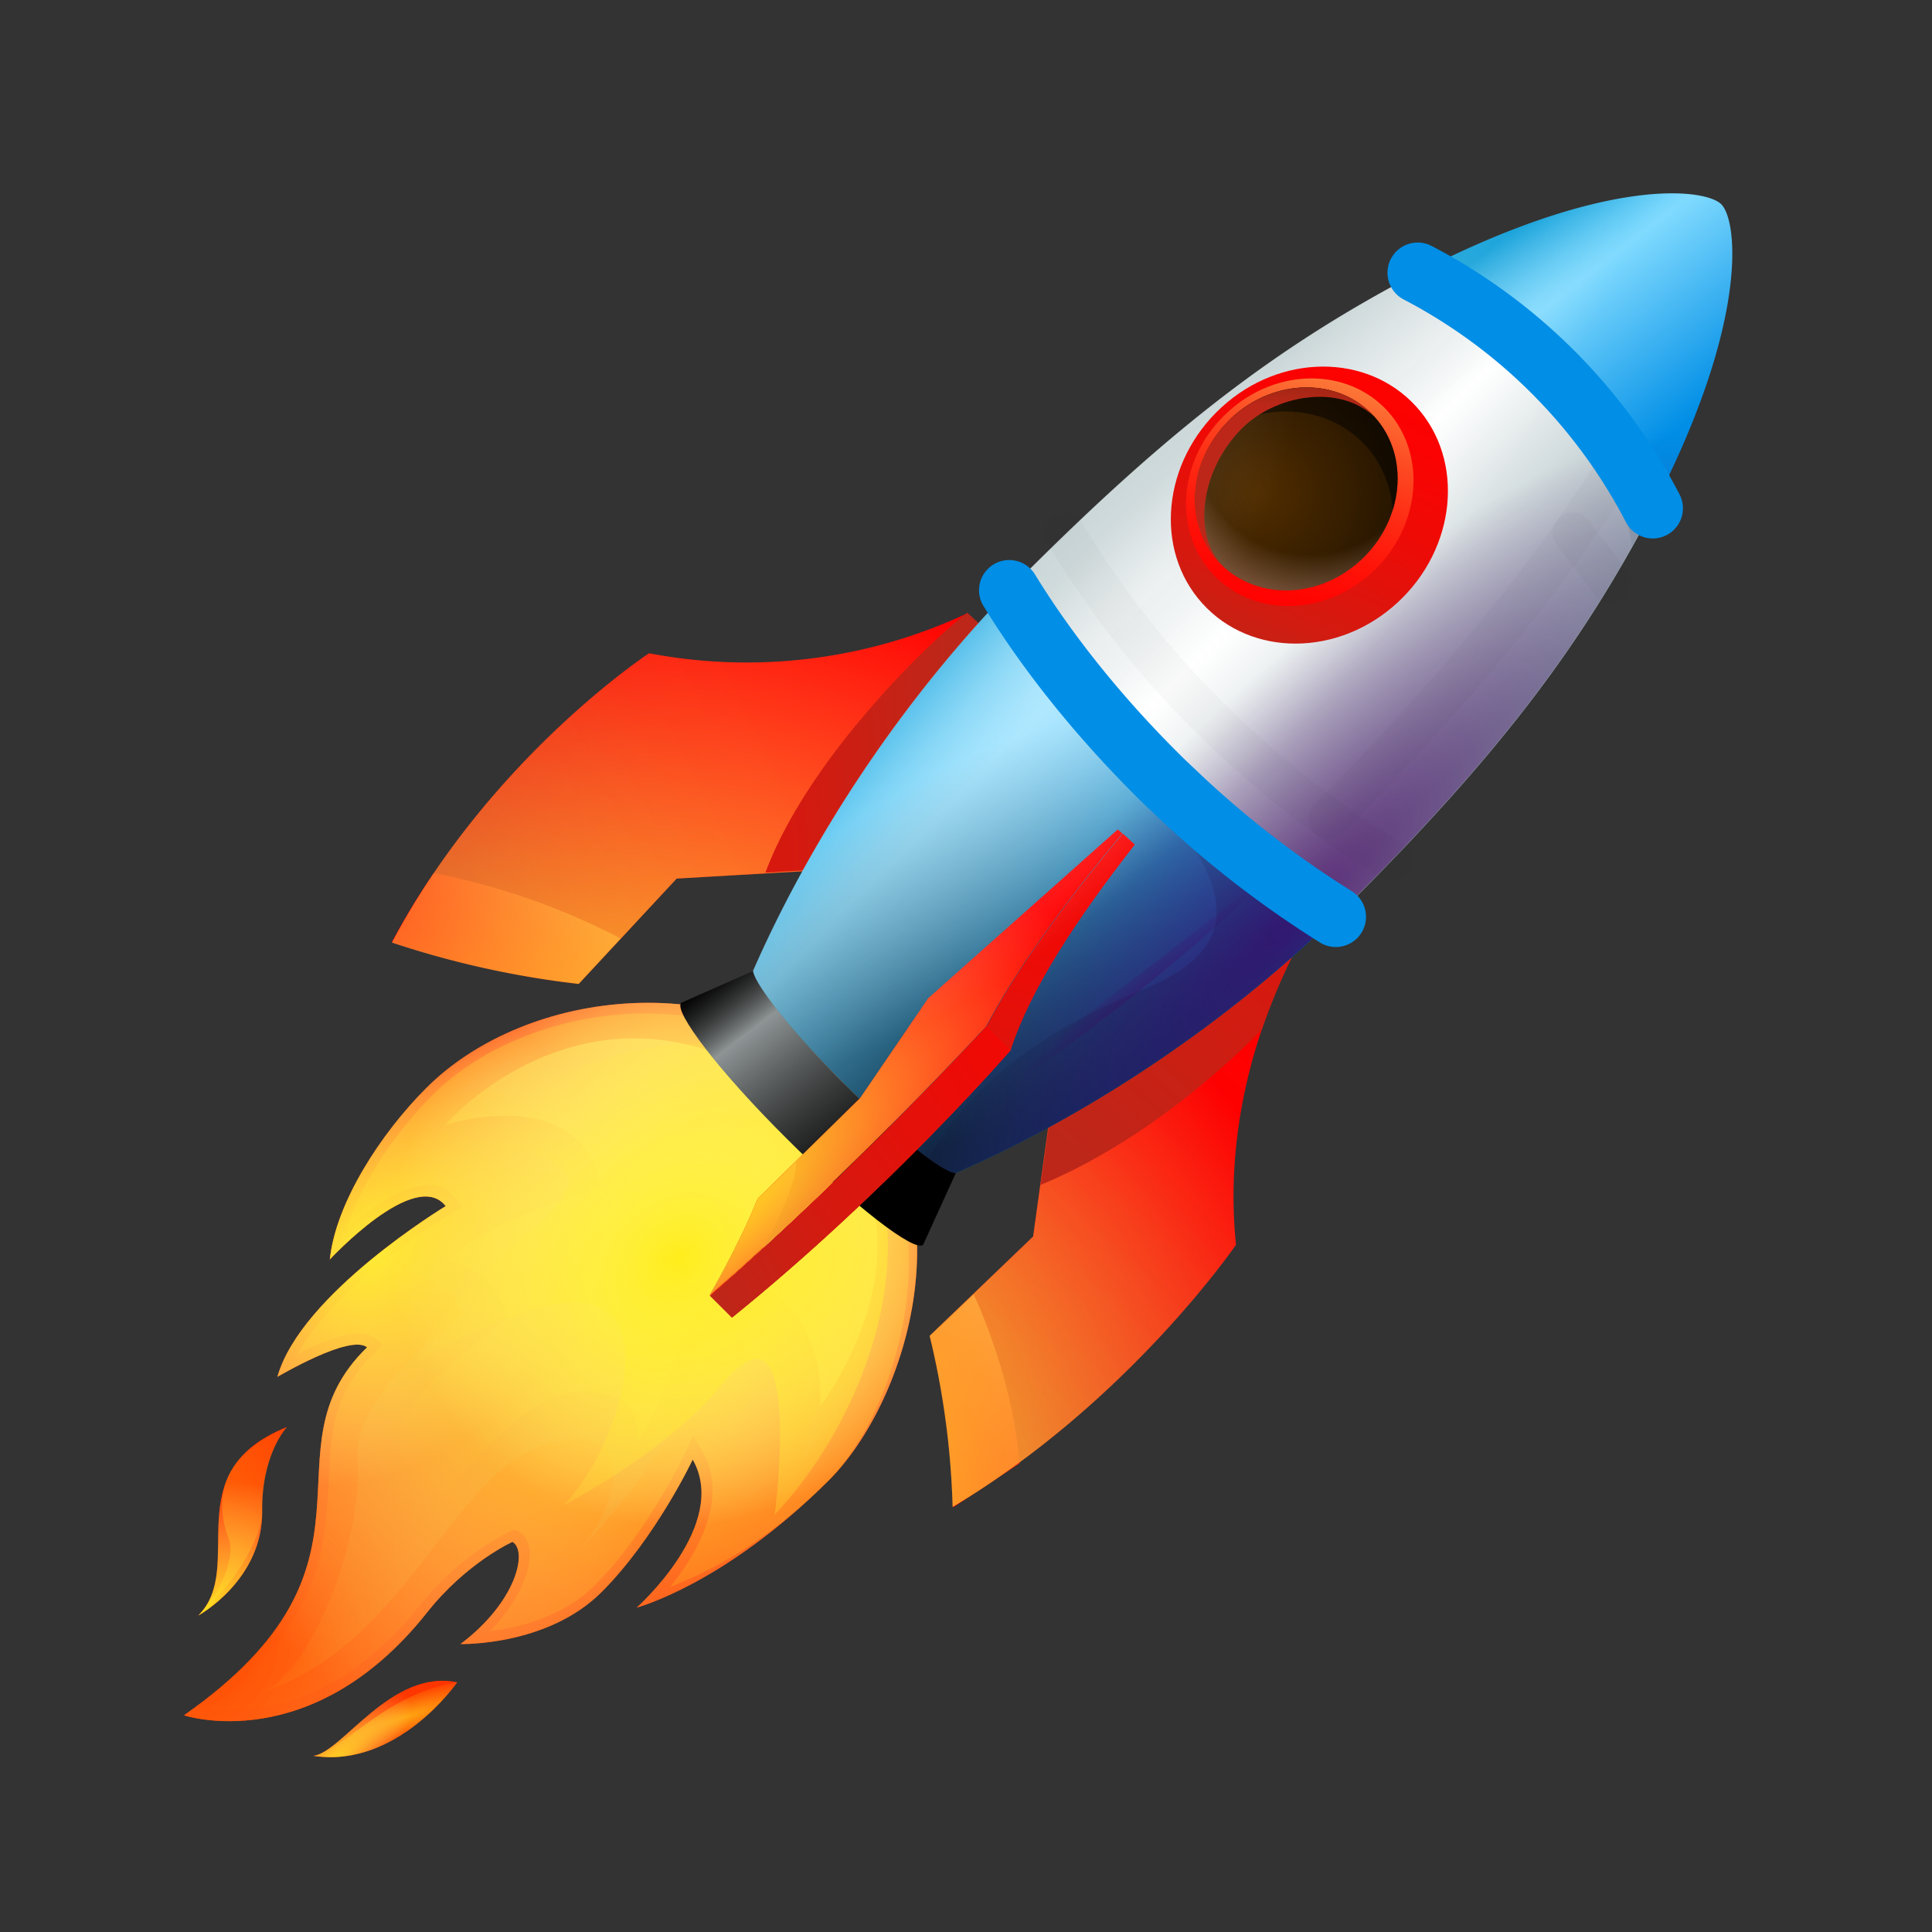 <svg xmlns="http://www.w3.org/2000/svg" width="87" height="87" viewBox="0 0 24 24" fill="none" xmlns:v="https://vecta.io/nano"><rect x="0" y="0" width="24" height="24" fill="#333333" stroke="none"/><style><![CDATA[.B{opacity:.5}.C{opacity:.75}.D{stroke-miterlimit:10}.E{stroke-linecap:round}.F{stroke-linejoin:round}]]></style><use href="#v" fill="url(#A)"/><use href="#w" fill="url(#B)"/><use href="#x" fill="url(#C)"/><path d="M8.32 19.714c.44-.166 1.189-.531 1.977-1.326.886-.886 1.623-3.4.171-4.846-1.417-1.417-3.903-1.131-5.097.063-.429.428-.886 1.074-1.069 1.668.257-.229.64-.514.96-.549.166-.017.297.04.389.154l.091.114-.16.097c-.017.011-1.411.863-1.886 1.731.326-.166.771-.349.954-.2l.103.086-.12.12c-.497.486-.526.983-.549 1.56-.04.829-.086 1.76-1.491 2.84.48.063 1.571.034 2.606-1.263.514-.652 1.109-.926 1.131-.937L6.4 19l.051.029c.097.057.143.183.126.349-.023.229-.171.554-.491.886.354-.046.909-.177 1.303-.571.646-.646 1.091-1.583 1.097-1.594l.126-.269.12.211c.309.549-.034 1.217-.411 1.674z" fill="url(#D)" class="B"/><path d="M2.463 20.069c.394-.32.8-.948.794-1.303-.006-.326.086-.783.309-1.04-.983.417-.846 1.074-.72 1.4.057.143-.017.566-.383.943z" fill="url(#E)"/><path d="M3.223 21.035c1.863-.611 2.36-2.726 3.554-3.091 1.2-.366.897.777.434 1.297 0 0 1.583-1.589 1.589-2.829.011-1.24 1.674.697 1.16 1.703 0 0 2.543-2.543.509-4.571s-4.737-.006-4.737-.006 1.543-.063 1.406 1.057c0 0-1.189.451-2.126 1.2 0 0 .457.051.771.52 0 0-1.4.966-1.343 1.794.08 1.069-.617 2.732-1.217 2.926z" fill="url(#F)"/><path d="M4.526 19.429c.869-.217 1.634-2.251 2.857-2.137.674.063.52.646.52.646s.469-.669.577-1.566 1.783-.594 1.709 1.097c0 0 1.84-2.394-.394-3.92-2.463-1.68-4.269.428-4.269.428s1.686-.56 1.949.777c0 0-1.394.388-1.909.903 0 0 .594.086.737.72 0 0-1.371 1.006-1.331 1.406.097.954-.446 1.646-.446 1.646z" fill="url(#G)"/><use href="#v" fill="url(#H)" class="B"/><use href="#v" fill="url(#I)" class="B"/><path d="M9.623 18.817c1.303-1.389 2.04-3.869.68-5.229s-3.863-.217-4.971.806c0 0 .886-.371 1.583.074s-1.297 1.217-1.714 2.44c0 0 1.777-1.069 2.337-.617s-.006 1.874-.543 2.411c0 0 1.274-.651 1.96-1.491 1.046-1.286.669 1.606.669 1.606z" fill="url(#J)"/><use href="#v" fill="url(#K)" class="B"/><use href="#w" fill="url(#L)" class="B"/><path d="M3.891 21.811c.36-.04.886-.777 1.789-.914 0 0-.737 1.074-1.789.914z" fill="url(#M)"/><use href="#x" fill="url(#N)" class="B"/><use href="#v" fill="url(#O)" class="B"/><use href="#v" opacity=".25" fill="url(#P)"/><use href="#v" fill="url(#Q)" class="C"/><use href="#y" fill="url(#R)"/><path d="M11.84 18.726s-.006-1.063-.286-2.126l.543-.52c.166.366.491 1.189.571 2.097l-.829.549z" fill="url(#S)"/><use href="#y" fill="url(#T)" class="C"/><path d="M15.674 12.794c.137-.4.309-.8.52-1.183l.12-.217-.086-.051-3.114 2.04-.189 1.337c.709-.291 1.714-.886 2.749-1.926z" fill="url(#U)"/><use href="#z" fill="url(#V)"/><path d="M4.868 11.703a11.49 11.49 0 0 0 2.32.514l.52-.56a8.56 8.56 0 0 0-2.32-.811 8.99 8.99 0 0 0-.52.857z" fill="url(#W)"/><use href="#z" fill="url(#X)" class="C"/><path d="M12.017 7.611c-.48.366-1.983 1.817-2.509 3.229l.857-.051a14.08 14.08 0 0 1 1.863-2.983l-.211-.194z" fill="url(#Y)"/><path d="M12.537 7.332c.509.829 1.183 1.651 1.931 2.383l.109.103a12.25 12.25 0 0 0 2.017 1.571l.189-.183c1.8-1.8 2.846-3.154 3.743-4.874A6.91 6.91 0 0 0 17.594 3.4c-1.72.897-3.069 1.937-4.874 3.743l-.183.189z" fill="url(#Z)"/><path d="M20.52 6.332c1.217-2.337 1.063-3.594.863-3.794s-1.451-.354-3.794.863a6.91 6.91 0 0 1 2.931 2.931z" fill="url(#a)"/><use href="#AA" fill="url(#b)"/><use href="#AA" fill="url(#c)" class="C"/><path d="M14.577 9.817l-.109-.103c-.748-.731-1.423-1.554-1.931-2.383l-.109.12c1.04 1.966 4.217 3.84 1.794 4.829-1.588.651-2.303 1.423-2.686 2.109.16.12.286.183.343.183 1.451-.634 3.183-1.697 4.72-3.183a12.05 12.05 0 0 1-2.023-1.571z" fill="url(#d)" class="B"/><use href="#AB" fill="url(#e)"/><use href="#AB" fill="url(#f)"/><path d="M20.274 6.789c.011-.017.24-.44.246-.457A6.91 6.91 0 0 0 17.589 3.4c-.017.011-.034.017-.051.029 1.217.691 2.594 2.246 2.737 3.36z" fill="url(#g)"/><use href="#AC" fill="url(#h)" class="C"/><use href="#AD" fill="url(#i)"/><use href="#AE" fill="url(#j)"/><path d="M9.48 15.503s.446-.806.406-1.069l-.469.463c-.223.56-.6 1.206-.6 1.206l.663-.6z" fill="url(#k)"/><path d="M12.554 13.046c.251-.766.817-1.623 1.543-2.554l-.149-.137c-.754.897-1.343 1.731-1.691 2.394 0 0-1.566 1.709-3.434 3.348l.274.269c1.937-1.566 3.457-3.32 3.457-3.32z" fill="url(#l)"/><use href="#AD" fill="url(#i)"/><use href="#AE" fill="url(#m)" class="C"/><use href="#AC" fill="url(#n)" class="C"/><g opacity=".16" stroke="#000" stroke-width=".5" class="D E F"><path opacity=".16" d="M17.297 10.692c-.754-.446-1.537-1.051-2.28-1.789a11.54 11.54 0 0 1-1.789-2.28m6.309-.005l.474.623"/><path opacity=".026" d="M18.611 4.035l-.223.166c-1.497 1.12-2.766 2.246-4.566 4.046l-.36.371"/><path opacity=".16" d="M16.503 10.172c1.583-1.611 2.594-2.834 3.549-4.309l.109-.171"/></g><path d="M11.469 14.166c1.314-.766 2.943-1.943 4.469-3.434z" fill="url(#o)" class="C"/><path d="M17.36 7.486c-.731.674-1.817.68-2.423.011s-.497-1.76.234-2.434 1.817-.68 2.423-.011.497 1.76-.234 2.434z" fill="url(#p)"/><path d="M17.046 7.109c-.6.554-1.491.56-1.989.011s-.412-1.446.194-2c.6-.554 1.491-.56 1.989-.011.492.549.406 1.446-.194 2z" fill="url(#q)"/><use href="#AF" fill="url(#r)"/><use href="#AF" fill="url(#s)" class="B"/><path d="M16.971 5.543c.2.223.309.503.331.794.126-.406.057-.846-.229-1.16-.44-.491-1.234-.486-1.772.011l-.149.16c.611-.371 1.366-.303 1.817.194z" fill="#000" class="B"/><path d="M17.074 5.178c-.44-.491-1.234-.486-1.772.011s-.611 1.291-.171 1.783c.046.051.091.086.063.063-.394-.394-.274-1.206.234-1.714.411-.411 1.2-.56 1.646-.143z" fill="url(#t)"/><path d="M17.074 5.177c-.446-.423-1.24-.269-1.646.137-.486.486-.617 1.251-.286 1.663.051.029.074.08.046.057-.017-.017-.034-.034-.046-.057.423.486 1.217.48 1.754-.017.543-.497.623-1.291.177-1.783z" fill="url(#u)" class="B"/><path d="M20.531 6.314a6.87 6.87 0 0 0-2.92-2.926m-1.017 8.001a12.49 12.49 0 0 1-2.017-1.571l-.109-.103c-.748-.731-1.423-1.554-1.931-2.383" stroke="#008ee6" stroke-width=".75" class="D E F"/><defs><linearGradient id="A" x1="10.259" y1="12.687" x2="1.16" y2="24.7" href="#AG"><stop stop-color="red"/><stop offset=".232" stop-color="#ff1500"/><stop offset=".737" stop-color="#ff3d00"/><stop offset=".999" stop-color="#ff4c00"/></linearGradient><linearGradient id="B" x1="8.511" y1="11.557" x2="-.478" y2="23.425" href="#AG"><stop stop-color="red"/><stop offset=".232" stop-color="#ff1500"/><stop offset=".737" stop-color="#ff3d00"/><stop offset=".999" stop-color="#ff4c00"/></linearGradient><linearGradient id="C" x1="11.078" y1="13.05" x2="1.857" y2="25.224" href="#AG"><stop stop-color="red"/><stop offset=".232" stop-color="#ff1500"/><stop offset=".737" stop-color="#ff3d00"/><stop offset=".999" stop-color="#ff4c00"/></linearGradient><linearGradient id="D" x1="8.456" y1="14.57" x2="2.596" y2="26.745" href="#AG"><stop stop-color="#ff8000"/><stop offset=".639" stop-color="#ff5b00"/><stop offset=".999" stop-color="#ff4c00"/></linearGradient><radialGradient id="E" cx="0" cy="0" r="1" gradientTransform="translate(0.087 20.942) rotate(-135) scale(4.726 6.001)" href="#AG"><stop offset=".001" stop-color="#ffed1c" stop-opacity=".6"/><stop offset=".948" stop-color="#ffed1c" stop-opacity=".026"/><stop offset=".991" stop-color="#ffed1c" stop-opacity="0"/></radialGradient><linearGradient id="F" x1="3.704" y1="21.823" x2="8.992" y2="14.24" href="#AG"><stop stop-color="#ff8000"/><stop offset=".023" stop-color="#fe7f02" stop-opacity=".977"/><stop offset=".666" stop-color="#ed582a" stop-opacity=".334"/><stop offset="1" stop-color="#e74939" stop-opacity="0"/></linearGradient><linearGradient id="G" x1="9.779" y1="13.98" x2="4.997" y2="18.264" href="#AG"><stop stop-color="#ffbc47"/><stop offset=".187" stop-color="#ffb137" stop-opacity=".813"/><stop offset=".722" stop-color="#ff940f" stop-opacity=".278"/><stop offset="1" stop-color="#ff8900" stop-opacity="0"/></linearGradient><radialGradient id="H" cx="0" cy="0" r="1" gradientTransform="matrix(-2.585,-2.585,2.665,-2.665,8.565,15.249)" href="#AG"><stop offset=".001" stop-color="#ffbc47"/><stop offset=".294" stop-color="#ffbf4b" stop-opacity=".707"/><stop offset=".562" stop-color="#fec656" stop-opacity=".438"/><stop offset=".82" stop-color="#fcd368" stop-opacity=".18"/><stop offset="1" stop-color="#fbe07a" stop-opacity="0"/></radialGradient><radialGradient id="I" cx="0" cy="0" r="1" gradientTransform="matrix(-2.505,-2.505,2.582,-2.582,8.43,15.384)" href="#AG"><stop offset=".001" stop-color="#fff"/><stop offset="1" stop-color="#fff" stop-opacity="0"/></radialGradient><radialGradient id="J" cx="0" cy="0" r="1" gradientTransform="translate(10.142 15.869) rotate(-135) scale(4.353 6.436)" href="#AG"><stop offset=".001" stop-color="#ffed1c" stop-opacity=".6"/><stop offset=".948" stop-color="#ffed1c" stop-opacity=".026"/><stop offset=".991" stop-color="#ffed1c" stop-opacity="0"/></radialGradient><radialGradient id="K" cx="0" cy="0" r="1" gradientTransform="matrix(1.283,-1.185,0.758,0.821,8.484,15.355)" href="#AG"><stop offset=".001" stop-color="#fff"/><stop offset="1" stop-color="#fff" stop-opacity="0"/></radialGradient><radialGradient id="L" cx="0" cy="0" r="1" gradientTransform="matrix(-1.104,-1.104,1.402,-1.402,2.542,20.196)" href="#AG"><stop offset=".001" stop-color="#ffed1c"/><stop offset=".2" stop-color="#ffee2b" stop-opacity=".801"/><stop offset=".584" stop-color="#fff254" stop-opacity=".417"/><stop offset="1" stop-color="#fff686" stop-opacity="0"/></radialGradient><radialGradient id="M" cx="0" cy="0" r="1" gradientTransform="translate(5.061 21.324) rotate(162.598) scale(1.51 0.306)" href="#AG"><stop offset=".001" stop-color="#ffed1c" stop-opacity=".6"/><stop offset=".948" stop-color="#ffed1c" stop-opacity=".026"/><stop offset=".991" stop-color="#ffed1c" stop-opacity="0"/></radialGradient><radialGradient id="N" cx="0" cy="0" r="1" gradientTransform="matrix(1.087,-0.946,0.301,0.346,3.992,22.032)" href="#AG"><stop offset=".001" stop-color="#ffed1c"/><stop offset=".2" stop-color="#ffee2b" stop-opacity=".801"/><stop offset=".584" stop-color="#fff254" stop-opacity=".417"/><stop offset="1" stop-color="#fff686" stop-opacity="0"/></radialGradient><radialGradient id="O" cx="0" cy="0" r="1" gradientTransform="matrix(-3.445,-3.445,4.375,-4.375,2.608,20.621)" href="#AG"><stop offset=".001" stop-color="#ff4c00"/><stop offset=".135" stop-color="#ff5b0c" stop-opacity=".866"/><stop offset=".394" stop-color="#ff842c" stop-opacity=".607"/><stop offset=".749" stop-color="#ffc45f" stop-opacity=".251"/><stop offset="1" stop-color="#fff686" stop-opacity="0"/></radialGradient><radialGradient id="P" cx="0" cy="0" r="1" gradientTransform="matrix(-1.829,-1.829,2.322,-2.322,4.585,15.51)" href="#AG"><stop offset=".001" stop-color="#ffed1c"/><stop offset=".2" stop-color="#ffee2b" stop-opacity=".801"/><stop offset=".584" stop-color="#fff254" stop-opacity=".417"/><stop offset="1" stop-color="#fff686" stop-opacity="0"/></radialGradient><radialGradient id="Q" cx="0" cy="0" r="1" gradientTransform="matrix(-3.824,-3.824,4.856,-4.856,8.428,15.629)" href="#AG"><stop offset=".001" stop-color="#ffed1c"/><stop offset=".2" stop-color="#ffee2b" stop-opacity=".801"/><stop offset=".584" stop-color="#fff254" stop-opacity=".417"/><stop offset="1" stop-color="#fff686" stop-opacity="0"/></radialGradient><linearGradient id="R" x1="9.804" y1="19.264" x2="15.664" y2="12.944" href="#AG"><stop stop-color="#bd2719"/><stop offset=".215" stop-color="#d41a10"/><stop offset=".505" stop-color="#ec0c07"/><stop offset=".774" stop-color="#fa0302"/><stop offset="1" stop-color="red"/></linearGradient><linearGradient id="S" x1="13.211" y1="16.303" x2="11.372" y2="18.109" href="#AG"><stop stop-color="#fc8d41"/><stop offset=".09" stop-color="#fc7837"/><stop offset=".294" stop-color="#fd4d24"/><stop offset=".492" stop-color="#fe2c14"/><stop offset=".68" stop-color="#ff1409"/><stop offset=".854" stop-color="#ff0502"/><stop offset="1" stop-color="red"/></linearGradient><radialGradient id="T" cx="0" cy="0" r="1" gradientTransform="matrix(5.606,5.606,-5.606,5.606,8.958,18.466)" href="#AG"><stop offset=".001" stop-color="#ffed1c"/><stop offset=".2" stop-color="#ffee2b" stop-opacity=".801"/><stop offset=".584" stop-color="#fff254" stop-opacity=".417"/><stop offset="1" stop-color="#fff686" stop-opacity="0"/></radialGradient><linearGradient id="U" x1="13.348" y1="14.3" x2="22.431" y2="3.772" href="#AG"><stop stop-color="#bd2719"/><stop offset=".215" stop-color="#d41a10"/><stop offset=".505" stop-color="#ec0c07"/><stop offset=".774" stop-color="#fa0302"/><stop offset="1" stop-color="red"/></linearGradient><linearGradient id="V" x1="4.166" y1="11.928" x2="9.7" y2="9.212" href="#AG"><stop stop-color="#bd2719"/><stop offset=".215" stop-color="#d41a10"/><stop offset=".505" stop-color="#ec0c07"/><stop offset=".774" stop-color="#fa0302"/><stop offset="1" stop-color="red"/></linearGradient><linearGradient id="W" x1="7.325" y1="10.324" x2="5.585" y2="12.393" href="#AG"><stop stop-color="#fc8d41"/><stop offset=".09" stop-color="#fc7837"/><stop offset=".294" stop-color="#fd4d24"/><stop offset=".492" stop-color="#fe2c14"/><stop offset=".68" stop-color="#ff1409"/><stop offset=".854" stop-color="#ff0502"/><stop offset="1" stop-color="red"/></linearGradient><radialGradient id="X" cx="0" cy="0" r="1" gradientTransform="matrix(6.03,6.03,-6.03,6.03,8.171,15.314)" href="#AG"><stop offset=".001" stop-color="#ffed1c"/><stop offset=".2" stop-color="#ffee2b" stop-opacity=".801"/><stop offset=".584" stop-color="#fff254" stop-opacity=".417"/><stop offset="1" stop-color="#fff686" stop-opacity="0"/></radialGradient><linearGradient id="Y" x1="11.819" y1="9.177" x2="2.893" y2="9.595" href="#AG"><stop stop-color="#bd2719"/><stop offset=".215" stop-color="#d41a10"/><stop offset=".505" stop-color="#ec0c07"/><stop offset=".774" stop-color="#fa0302"/><stop offset="1" stop-color="red"/></linearGradient><linearGradient id="Z" x1="15.048" y1="5.351" x2="18.64" y2="8.943" href="#AG"><stop stop-color="#bbcacc"/><stop offset=".372" stop-color="#fff"/><stop offset="1" stop-color="#99afb3"/></linearGradient><linearGradient id="a" x1="21.137" y1="5.108" x2="19.181" y2="2.57" href="#AG"><stop stop-color="#008ee6"/><stop offset=".688" stop-color="#80dafe"/><stop offset=".733" stop-color="#76d5fb"/><stop offset=".807" stop-color="#5cc8f3"/><stop offset=".903" stop-color="#32b2e6"/><stop offset="1" stop-color="#0099d6"/></linearGradient><linearGradient id="b" x1="14.257" y1="13.128" x2="10.175" y2="9.068" href="#AG"><stop stop-color="#008ee6"/><stop offset=".688" stop-color="#80dafe"/><stop offset=".733" stop-color="#76d5fb"/><stop offset=".807" stop-color="#5cc8f3"/><stop offset=".903" stop-color="#32b2e6"/><stop offset="1" stop-color="#0099d6"/></linearGradient><radialGradient id="c" cx="0" cy="0" r="1" gradientTransform="matrix(2.746,2.746,-5.027,5.027,11.486,14.474)" href="#AG"><stop stop-opacity=".75"/><stop offset="1" stop-opacity="0"/></radialGradient><radialGradient id="d" cx="0" cy="0" r="1" gradientTransform="translate(16.012 13.559) rotate(45) scale(3.884 7.109)" href="#AG"><stop stop-opacity=".75"/><stop offset="1" stop-opacity="0"/></radialGradient><linearGradient id="e" x1="8.971" y1="12.028" x2="11.531" y2="15.39" href="#AG"><stop/><stop offset=".196" stop-color="#4d4d4c"/><stop offset=".766"/></linearGradient><linearGradient id="f" x1="8.971" y1="12.028" x2="11.531" y2="15.39" href="#AG"><stop stop-opacity="0"/><stop offset=".198" stop-color="#cfdcde" stop-opacity=".5"/><stop offset=".766" stop-opacity="0"/></linearGradient><linearGradient id="g" x1="14.333" y1="4.045" x2="20.205" y2="5.386" href="#AG"><stop stop-color="#bbcacc"/><stop offset=".372" stop-color="#fff"/><stop offset="1" stop-color="#99afb3"/></linearGradient><radialGradient id="h" cx="0" cy="0" r="1" gradientTransform="translate(16.076 11.401) rotate(44.234) scale(2.506 8.115)" href="#AG"><stop stop-color="#440063" stop-opacity=".75"/><stop offset="1" stop-color="#420061" stop-opacity="0"/></radialGradient><linearGradient id="i" x1="8.661" y1="15.857" x2="15.408" y2="11.506" href="#AG"><stop stop-color="#bd2719"/><stop offset=".215" stop-color="#d41a10"/><stop offset=".505" stop-color="#ec0c07"/><stop offset=".774" stop-color="#fa0302"/><stop offset="1" stop-color="red"/></linearGradient><linearGradient id="j" x1="7.565" y1="16.086" x2="11.044" y2="13.437" href="#AG"><stop stop-color="#bd2719"/><stop offset=".215" stop-color="#d41a10"/><stop offset=".505" stop-color="#ec0c07"/><stop offset=".774" stop-color="#fa0302"/><stop offset="1" stop-color="red"/></linearGradient><linearGradient id="k" x1="10.875" y1="13.856" x2="8.883" y2="15.716" href="#AG"><stop stop-color="#fc8d41"/><stop offset=".09" stop-color="#fc7837"/><stop offset=".294" stop-color="#fd4d24"/><stop offset=".492" stop-color="#fe2c14"/><stop offset=".68" stop-color="#ff1409"/><stop offset=".854" stop-color="#ff0502"/><stop offset="1" stop-color="red"/></linearGradient><linearGradient id="l" x1="10.809" y1="15.145" x2="13.17" y2="8.39" href="#AG"><stop stop-color="#bd2719"/><stop offset=".215" stop-color="#d41a10"/><stop offset=".505" stop-color="#ec0c07"/><stop offset=".774" stop-color="#fa0302"/><stop offset="1" stop-color="red"/></linearGradient><radialGradient id="m" cx="0" cy="0" r="1" gradientTransform="matrix(4.64,-3.764,1.262,1.556,8.602,15.265)" href="#AG"><stop offset=".001" stop-color="#ffed1c"/><stop offset=".2" stop-color="#ffee2b" stop-opacity=".801"/><stop offset=".584" stop-color="#fff254" stop-opacity=".417"/><stop offset="1" stop-color="#fff686" stop-opacity="0"/></radialGradient><radialGradient id="n" cx="0" cy="0" r="1" gradientTransform="matrix(1.796,1.748,-5.661,5.814,14.343,7.315)" href="#AG"><stop stop-color="#fff" stop-opacity=".5"/><stop offset="1" stop-color="#fff" stop-opacity="0"/></radialGradient><radialGradient id="o" cx="0" cy="0" r="1" gradientTransform="translate(13.787 13.048) rotate(43.864) scale(0.608 2.922)" href="#AG"><stop stop-color="#440063" stop-opacity=".75"/><stop offset="1" stop-color="#420061" stop-opacity="0"/></radialGradient><linearGradient id="p" x1="15.319" y1="8.311" x2="17.203" y2="4.254" href="#AG"><stop stop-color="#bd2719"/><stop offset=".215" stop-color="#d41a10"/><stop offset=".505" stop-color="#ec0c07"/><stop offset=".774" stop-color="#fa0302"/><stop offset="1" stop-color="red"/></linearGradient><linearGradient id="q" x1="16.662" y1="4.403" x2="15.636" y2="7.809" href="#AG"><stop stop-color="#fc8d41"/><stop offset=".09" stop-color="#fc7837"/><stop offset=".294" stop-color="#fd4d24"/><stop offset=".492" stop-color="#fe2c14"/><stop offset=".68" stop-color="#ff1409"/><stop offset=".854" stop-color="#ff0502"/><stop offset="1" stop-color="red"/></linearGradient><radialGradient id="r" cx="0" cy="0" r="1" gradientTransform="translate(15.621 6.127) rotate(44.996) scale(3.314 3.313)" href="#AG"><stop stop-color="#512d00"/><stop offset="1"/></radialGradient><radialGradient id="s" cx="0" cy="0" r="1" gradientTransform="matrix(2.907,0,0,2.907,16.266,5.471)" href="#AG"><stop offset=".487" stop-color="#f5cbc0" stop-opacity="0"/><stop offset="1" stop-color="#e67e62"/></radialGradient><linearGradient id="t" x1="15.997" y1="5.063" x2="16.12" y2="2.865" href="#AG"><stop stop-color="#bd2719"/><stop offset=".042" stop-color="#b42717"/><stop offset=".257" stop-color="#89250f"/><stop offset=".465" stop-color="#682408"/><stop offset=".663" stop-color="#502304"/><stop offset=".846" stop-color="#412201"/><stop offset="1" stop-color="#3c2200"/></linearGradient><radialGradient id="u" cx="0" cy="0" r="1" gradientTransform="translate(12.165 4.759) scale(3.942)" href="#AG"><stop stop-color="#fff" stop-opacity=".5"/><stop offset="1" stop-color="#fff" stop-opacity="0"/></radialGradient><path id="v" d="M4.56 16.737c-1.337 1.297.417 2.686-2.274 4.571 0 0 1.583.531 3.017-1.274.491-.623 1.063-.88 1.063-.88.194.114.046.749-.646 1.269 0 0 1.08.029 1.754-.646s1.131-1.646 1.131-1.646c.463.811-.697 1.84-.697 1.84s1.091-.286 2.389-1.583c1.006-1.006 1.726-3.514.28-4.954s-4.023-1.183-5.286.086c-.554.554-1.12 1.417-1.194 2.126 0 0 1.063-1.149 1.44-.663 0 0-1.8 1.086-2.091 2.12.006 0 .903-.537 1.114-.366z"/><path id="w" d="M3.566 17.726c-1.4.56-.497 1.737-1.103 2.343 0 0 .806-.44.794-1.303-.011-.703.309-1.04.309-1.04z"/><path id="x" d="M3.891 21.812c.36-.04.966-1.086 1.789-.914 0 0-.737 1.074-1.789.914z"/><path id="y" d="M15.354 15.463c-.132-1.274.166-2.629.84-3.851l.211-.389-3.297 2.154-.274 1.983-1.286 1.234a10.18 10.18 0 0 1 .286 2.126c2.189-1.309 3.52-3.257 3.52-3.257z"/><path id="z" d="M12.097 7.829l-.08-.211a6.45 6.45 0 0 1-3.954.497s-1.977 1.297-3.194 3.594a11.49 11.49 0 0 0 2.32.514l1.217-1.309 1.966-.114c.44-.989.971-2.046 1.726-2.971z"/><path id="AA" d="M10.474 13.452c.646.646 1.24 1.12 1.4 1.12 1.451-.634 3.183-1.697 4.72-3.183a12.49 12.49 0 0 1-2.017-1.571l-.109-.103c-.748-.731-1.423-1.554-1.931-2.383-1.486 1.537-2.549 3.28-3.183 4.731.023.177.486.76 1.12 1.388z"/><path id="AB" d="M10.474 13.452c-.629-.629-1.091-1.211-1.12-1.389l-.891.394c-.103.103.48.863 1.314 1.691.829.829 1.589 1.417 1.691 1.314l.406-.891c-.16 0-.754-.474-1.4-1.12z"/><path id="AC" d="M21.383 2.537c-.2-.2-1.451-.354-3.794.863-1.72.897-3.068 1.937-4.874 3.743l-.183.189a16.5 16.5 0 0 0-3.183 4.731c.029.177.491.76 1.12 1.389.646.646 1.24 1.12 1.4 1.12 1.451-.634 3.183-1.697 4.72-3.183l.189-.183c1.8-1.8 2.846-3.154 3.743-4.874 1.223-2.337 1.069-3.594.863-3.794z"/><path id="AD" d="M9.091 16.366c1.92-1.549 3.423-3.274 3.463-3.32l-.297-.297s-1.566 1.709-3.434 3.349l.269.269z"/><path id="AE" d="M12.251 12.749c.349-.663.937-1.497 1.691-2.394-.017-.017-.034-.034-.057-.051L11.531 12.4l-.846 1.24-1.274 1.251c-.223.56-.6 1.206-.6 1.206 1.874-1.64 3.44-3.349 3.44-3.349z"/><path id="AF" d="M16.903 6.96c-.537.497-1.332.497-1.771.011-.44-.491-.366-1.286.171-1.783s1.332-.497 1.772-.011.366 1.286-.171 1.783z"/><linearGradient id="AG" gradientUnits="userSpaceOnUse"/></defs></svg>